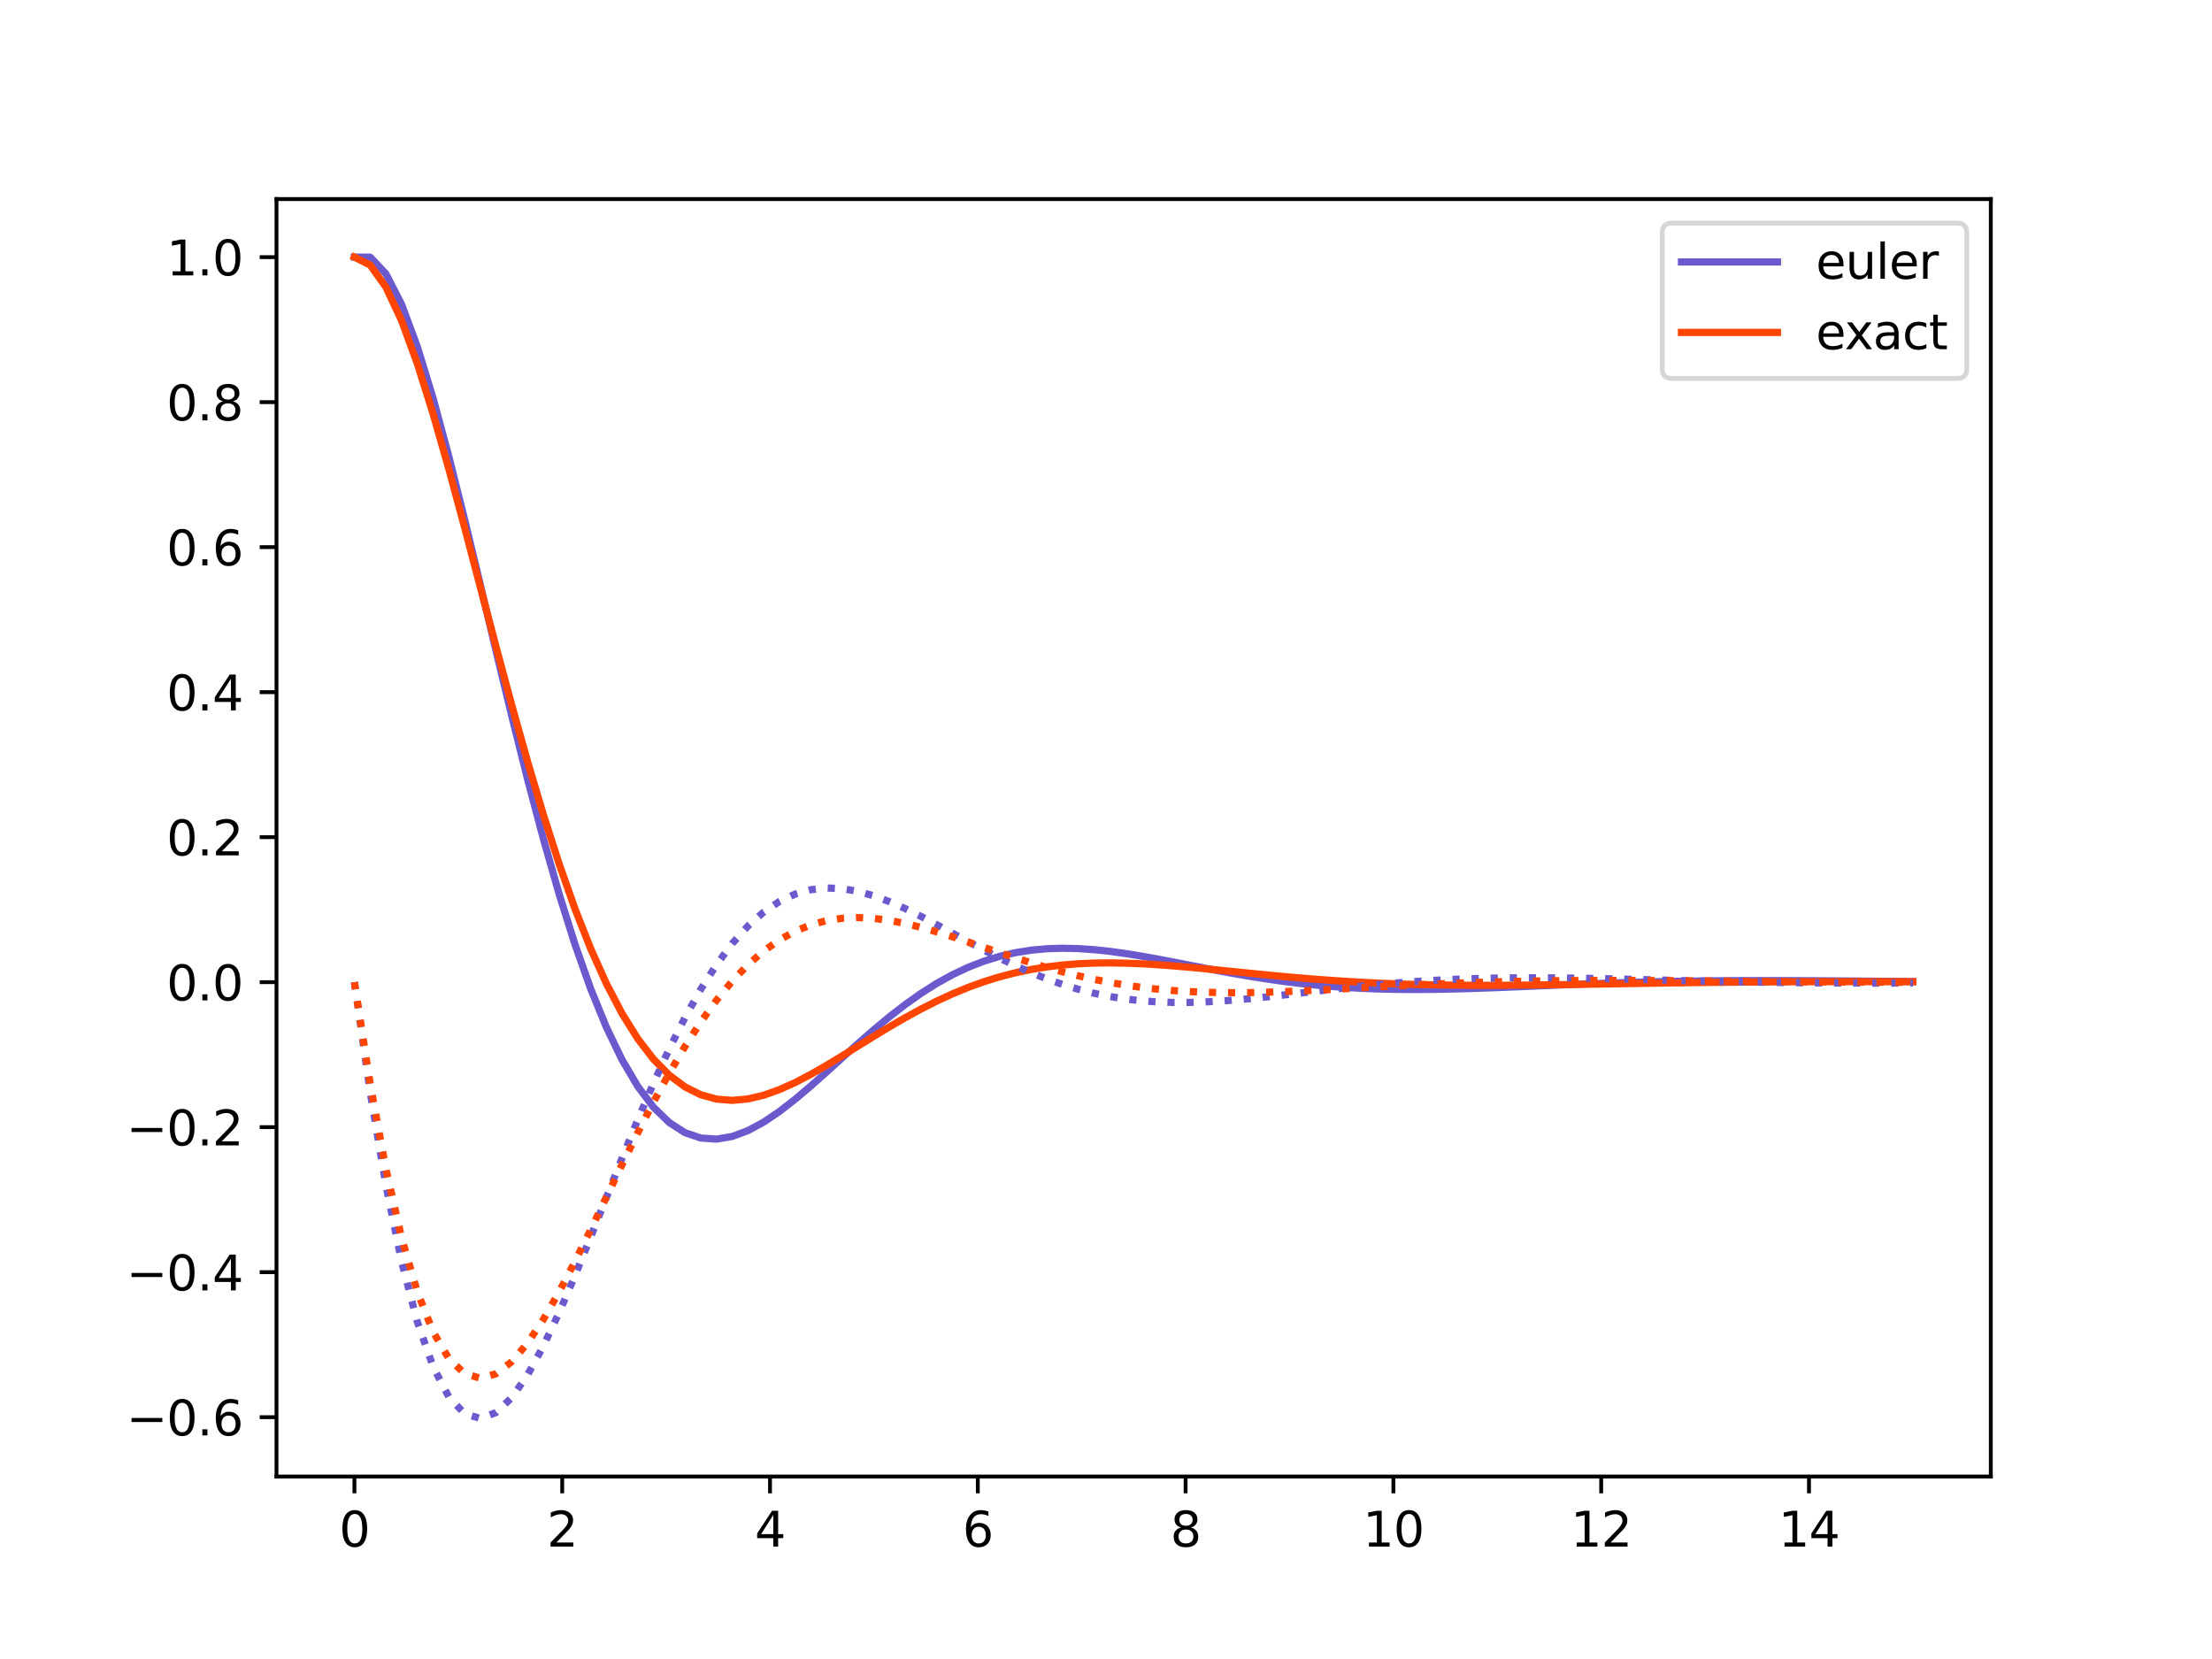 <?xml version="1.0" encoding="utf-8" standalone="no"?>
<!DOCTYPE svg PUBLIC "-//W3C//DTD SVG 1.1//EN"
  "http://www.w3.org/Graphics/SVG/1.1/DTD/svg11.dtd">
<svg xmlns:xlink="http://www.w3.org/1999/xlink" width="460.8pt" height="345.6pt" viewBox="0 0 460.8 345.6" xmlns="http://www.w3.org/2000/svg" version="1.1">
 <defs>
  <style type="text/css">*{stroke-linejoin: round; stroke-linecap: butt}</style>
 </defs>
 <g id="figure_1">
  <g id="patch_1">
   <path d="M 0 345.6 
L 460.8 345.6 
L 460.8 0 
L 0 0 
z
" style="fill: #ffffff"/>
  </g>
  <g id="axes_1">
   <g id="patch_2">
    <path d="M 57.6 307.584 
L 414.72 307.584 
L 414.72 41.472 
L 57.6 41.472 
z
" style="fill: #ffffff"/>
   </g>
   <g id="matplotlib.axis_1">
    <g id="xtick_1">
     <g id="line2d_1">
      <defs>
       <path id="m6f38c01398" d="M 0 0 
L 0 3.5 
" style="stroke: #000000; stroke-width: 0.8"/>
      </defs>
      <g>
       <use xlink:href="#m6f38c01398" x="73.833" y="307.584" style="stroke: #000000; stroke-width: 0.8"/>
      </g>
     </g>
     <g id="text_1">
      <!-- 0 -->
      <g transform="translate(70.651 322.182) scale(0.1 -0.1)">
       <defs>
        <path id="DejaVuSans-30" d="M 2034 4250 
Q 1547 4250 1301 3770 
Q 1056 3291 1056 2328 
Q 1056 1369 1301 889 
Q 1547 409 2034 409 
Q 2525 409 2770 889 
Q 3016 1369 3016 2328 
Q 3016 3291 2770 3770 
Q 2525 4250 2034 4250 
z
M 2034 4750 
Q 2819 4750 3233 4129 
Q 3647 3509 3647 2328 
Q 3647 1150 3233 529 
Q 2819 -91 2034 -91 
Q 1250 -91 836 529 
Q 422 1150 422 2328 
Q 422 3509 836 4129 
Q 1250 4750 2034 4750 
z
" transform="scale(0.016)"/>
       </defs>
       <use xlink:href="#DejaVuSans-30"/>
      </g>
     </g>
    </g>
    <g id="xtick_2">
     <g id="line2d_2">
      <g>
       <use xlink:href="#m6f38c01398" x="117.12" y="307.584" style="stroke: #000000; stroke-width: 0.8"/>
      </g>
     </g>
     <g id="text_2">
      <!-- 2 -->
      <g transform="translate(113.939 322.182) scale(0.1 -0.1)">
       <defs>
        <path id="DejaVuSans-32" d="M 1228 531 
L 3431 531 
L 3431 0 
L 469 0 
L 469 531 
Q 828 903 1448 1529 
Q 2069 2156 2228 2338 
Q 2531 2678 2651 2914 
Q 2772 3150 2772 3378 
Q 2772 3750 2511 3984 
Q 2250 4219 1831 4219 
Q 1534 4219 1204 4116 
Q 875 4013 500 3803 
L 500 4441 
Q 881 4594 1212 4672 
Q 1544 4750 1819 4750 
Q 2544 4750 2975 4387 
Q 3406 4025 3406 3419 
Q 3406 3131 3298 2873 
Q 3191 2616 2906 2266 
Q 2828 2175 2409 1742 
Q 1991 1309 1228 531 
z
" transform="scale(0.016)"/>
       </defs>
       <use xlink:href="#DejaVuSans-32"/>
      </g>
     </g>
    </g>
    <g id="xtick_3">
     <g id="line2d_3">
      <g>
       <use xlink:href="#m6f38c01398" x="160.407" y="307.584" style="stroke: #000000; stroke-width: 0.8"/>
      </g>
     </g>
     <g id="text_3">
      <!-- 4 -->
      <g transform="translate(157.226 322.182) scale(0.1 -0.1)">
       <defs>
        <path id="DejaVuSans-34" d="M 2419 4116 
L 825 1625 
L 2419 1625 
L 2419 4116 
z
M 2253 4666 
L 3047 4666 
L 3047 1625 
L 3713 1625 
L 3713 1100 
L 3047 1100 
L 3047 0 
L 2419 0 
L 2419 1100 
L 313 1100 
L 313 1709 
L 2253 4666 
z
" transform="scale(0.016)"/>
       </defs>
       <use xlink:href="#DejaVuSans-34"/>
      </g>
     </g>
    </g>
    <g id="xtick_4">
     <g id="line2d_4">
      <g>
       <use xlink:href="#m6f38c01398" x="203.695" y="307.584" style="stroke: #000000; stroke-width: 0.8"/>
      </g>
     </g>
     <g id="text_4">
      <!-- 6 -->
      <g transform="translate(200.513 322.182) scale(0.1 -0.1)">
       <defs>
        <path id="DejaVuSans-36" d="M 2113 2584 
Q 1688 2584 1439 2293 
Q 1191 2003 1191 1497 
Q 1191 994 1439 701 
Q 1688 409 2113 409 
Q 2538 409 2786 701 
Q 3034 994 3034 1497 
Q 3034 2003 2786 2293 
Q 2538 2584 2113 2584 
z
M 3366 4563 
L 3366 3988 
Q 3128 4100 2886 4159 
Q 2644 4219 2406 4219 
Q 1781 4219 1451 3797 
Q 1122 3375 1075 2522 
Q 1259 2794 1537 2939 
Q 1816 3084 2150 3084 
Q 2853 3084 3261 2657 
Q 3669 2231 3669 1497 
Q 3669 778 3244 343 
Q 2819 -91 2113 -91 
Q 1303 -91 875 529 
Q 447 1150 447 2328 
Q 447 3434 972 4092 
Q 1497 4750 2381 4750 
Q 2619 4750 2861 4703 
Q 3103 4656 3366 4563 
z
" transform="scale(0.016)"/>
       </defs>
       <use xlink:href="#DejaVuSans-36"/>
      </g>
     </g>
    </g>
    <g id="xtick_5">
     <g id="line2d_5">
      <g>
       <use xlink:href="#m6f38c01398" x="246.982" y="307.584" style="stroke: #000000; stroke-width: 0.8"/>
      </g>
     </g>
     <g id="text_5">
      <!-- 8 -->
      <g transform="translate(243.801 322.182) scale(0.1 -0.1)">
       <defs>
        <path id="DejaVuSans-38" d="M 2034 2216 
Q 1584 2216 1326 1975 
Q 1069 1734 1069 1313 
Q 1069 891 1326 650 
Q 1584 409 2034 409 
Q 2484 409 2743 651 
Q 3003 894 3003 1313 
Q 3003 1734 2745 1975 
Q 2488 2216 2034 2216 
z
M 1403 2484 
Q 997 2584 770 2862 
Q 544 3141 544 3541 
Q 544 4100 942 4425 
Q 1341 4750 2034 4750 
Q 2731 4750 3128 4425 
Q 3525 4100 3525 3541 
Q 3525 3141 3298 2862 
Q 3072 2584 2669 2484 
Q 3125 2378 3379 2068 
Q 3634 1759 3634 1313 
Q 3634 634 3220 271 
Q 2806 -91 2034 -91 
Q 1263 -91 848 271 
Q 434 634 434 1313 
Q 434 1759 690 2068 
Q 947 2378 1403 2484 
z
M 1172 3481 
Q 1172 3119 1398 2916 
Q 1625 2713 2034 2713 
Q 2441 2713 2670 2916 
Q 2900 3119 2900 3481 
Q 2900 3844 2670 4047 
Q 2441 4250 2034 4250 
Q 1625 4250 1398 4047 
Q 1172 3844 1172 3481 
z
" transform="scale(0.016)"/>
       </defs>
       <use xlink:href="#DejaVuSans-38"/>
      </g>
     </g>
    </g>
    <g id="xtick_6">
     <g id="line2d_6">
      <g>
       <use xlink:href="#m6f38c01398" x="290.269" y="307.584" style="stroke: #000000; stroke-width: 0.8"/>
      </g>
     </g>
     <g id="text_6">
      <!-- 10 -->
      <g transform="translate(283.907 322.182) scale(0.1 -0.1)">
       <defs>
        <path id="DejaVuSans-31" d="M 794 531 
L 1825 531 
L 1825 4091 
L 703 3866 
L 703 4441 
L 1819 4666 
L 2450 4666 
L 2450 531 
L 3481 531 
L 3481 0 
L 794 0 
L 794 531 
z
" transform="scale(0.016)"/>
       </defs>
       <use xlink:href="#DejaVuSans-31"/>
       <use xlink:href="#DejaVuSans-30" x="63.623"/>
      </g>
     </g>
    </g>
    <g id="xtick_7">
     <g id="line2d_7">
      <g>
       <use xlink:href="#m6f38c01398" x="333.556" y="307.584" style="stroke: #000000; stroke-width: 0.8"/>
      </g>
     </g>
     <g id="text_7">
      <!-- 12 -->
      <g transform="translate(327.194 322.182) scale(0.1 -0.1)">
       <use xlink:href="#DejaVuSans-31"/>
       <use xlink:href="#DejaVuSans-32" x="63.623"/>
      </g>
     </g>
    </g>
    <g id="xtick_8">
     <g id="line2d_8">
      <g>
       <use xlink:href="#m6f38c01398" x="376.844" y="307.584" style="stroke: #000000; stroke-width: 0.8"/>
      </g>
     </g>
     <g id="text_8">
      <!-- 14 -->
      <g transform="translate(370.481 322.182) scale(0.1 -0.1)">
       <use xlink:href="#DejaVuSans-31"/>
       <use xlink:href="#DejaVuSans-34" x="63.623"/>
      </g>
     </g>
    </g>
   </g>
   <g id="matplotlib.axis_2">
    <g id="ytick_1">
     <g id="line2d_9">
      <defs>
       <path id="me8a8682fdd" d="M 0 0 
L -3.5 0 
" style="stroke: #000000; stroke-width: 0.8"/>
      </defs>
      <g>
       <use xlink:href="#me8a8682fdd" x="57.6" y="295.222" style="stroke: #000000; stroke-width: 0.8"/>
      </g>
     </g>
     <g id="text_9">
      <!-- −0.6 -->
      <g transform="translate(26.317 299.021) scale(0.1 -0.1)">
       <defs>
        <path id="DejaVuSans-2212" d="M 678 2272 
L 4684 2272 
L 4684 1741 
L 678 1741 
L 678 2272 
z
" transform="scale(0.016)"/>
        <path id="DejaVuSans-2e" d="M 684 794 
L 1344 794 
L 1344 0 
L 684 0 
L 684 794 
z
" transform="scale(0.016)"/>
       </defs>
       <use xlink:href="#DejaVuSans-2212"/>
       <use xlink:href="#DejaVuSans-30" x="83.789"/>
       <use xlink:href="#DejaVuSans-2e" x="147.412"/>
       <use xlink:href="#DejaVuSans-36" x="179.199"/>
      </g>
     </g>
    </g>
    <g id="ytick_2">
     <g id="line2d_10">
      <g>
       <use xlink:href="#me8a8682fdd" x="57.6" y="265.015" style="stroke: #000000; stroke-width: 0.8"/>
      </g>
     </g>
     <g id="text_10">
      <!-- −0.4 -->
      <g transform="translate(26.317 268.814) scale(0.1 -0.1)">
       <use xlink:href="#DejaVuSans-2212"/>
       <use xlink:href="#DejaVuSans-30" x="83.789"/>
       <use xlink:href="#DejaVuSans-2e" x="147.412"/>
       <use xlink:href="#DejaVuSans-34" x="179.199"/>
      </g>
     </g>
    </g>
    <g id="ytick_3">
     <g id="line2d_11">
      <g>
       <use xlink:href="#me8a8682fdd" x="57.6" y="234.808" style="stroke: #000000; stroke-width: 0.8"/>
      </g>
     </g>
     <g id="text_11">
      <!-- −0.2 -->
      <g transform="translate(26.317 238.607) scale(0.1 -0.1)">
       <use xlink:href="#DejaVuSans-2212"/>
       <use xlink:href="#DejaVuSans-30" x="83.789"/>
       <use xlink:href="#DejaVuSans-2e" x="147.412"/>
       <use xlink:href="#DejaVuSans-32" x="179.199"/>
      </g>
     </g>
    </g>
    <g id="ytick_4">
     <g id="line2d_12">
      <g>
       <use xlink:href="#me8a8682fdd" x="57.6" y="204.602" style="stroke: #000000; stroke-width: 0.8"/>
      </g>
     </g>
     <g id="text_12">
      <!-- 0.0 -->
      <g transform="translate(34.697 208.401) scale(0.1 -0.1)">
       <use xlink:href="#DejaVuSans-30"/>
       <use xlink:href="#DejaVuSans-2e" x="63.623"/>
       <use xlink:href="#DejaVuSans-30" x="95.41"/>
      </g>
     </g>
    </g>
    <g id="ytick_5">
     <g id="line2d_13">
      <g>
       <use xlink:href="#me8a8682fdd" x="57.6" y="174.395" style="stroke: #000000; stroke-width: 0.8"/>
      </g>
     </g>
     <g id="text_13">
      <!-- 0.2 -->
      <g transform="translate(34.697 178.194) scale(0.1 -0.1)">
       <use xlink:href="#DejaVuSans-30"/>
       <use xlink:href="#DejaVuSans-2e" x="63.623"/>
       <use xlink:href="#DejaVuSans-32" x="95.41"/>
      </g>
     </g>
    </g>
    <g id="ytick_6">
     <g id="line2d_14">
      <g>
       <use xlink:href="#me8a8682fdd" x="57.6" y="144.188" style="stroke: #000000; stroke-width: 0.8"/>
      </g>
     </g>
     <g id="text_14">
      <!-- 0.4 -->
      <g transform="translate(34.697 147.987) scale(0.1 -0.1)">
       <use xlink:href="#DejaVuSans-30"/>
       <use xlink:href="#DejaVuSans-2e" x="63.623"/>
       <use xlink:href="#DejaVuSans-34" x="95.41"/>
      </g>
     </g>
    </g>
    <g id="ytick_7">
     <g id="line2d_15">
      <g>
       <use xlink:href="#me8a8682fdd" x="57.6" y="113.981" style="stroke: #000000; stroke-width: 0.8"/>
      </g>
     </g>
     <g id="text_15">
      <!-- 0.6 -->
      <g transform="translate(34.697 117.781) scale(0.1 -0.1)">
       <use xlink:href="#DejaVuSans-30"/>
       <use xlink:href="#DejaVuSans-2e" x="63.623"/>
       <use xlink:href="#DejaVuSans-36" x="95.41"/>
      </g>
     </g>
    </g>
    <g id="ytick_8">
     <g id="line2d_16">
      <g>
       <use xlink:href="#me8a8682fdd" x="57.6" y="83.775" style="stroke: #000000; stroke-width: 0.8"/>
      </g>
     </g>
     <g id="text_16">
      <!-- 0.8 -->
      <g transform="translate(34.697 87.574) scale(0.1 -0.1)">
       <use xlink:href="#DejaVuSans-30"/>
       <use xlink:href="#DejaVuSans-2e" x="63.623"/>
       <use xlink:href="#DejaVuSans-38" x="95.41"/>
      </g>
     </g>
    </g>
    <g id="ytick_9">
     <g id="line2d_17">
      <g>
       <use xlink:href="#me8a8682fdd" x="57.6" y="53.568" style="stroke: #000000; stroke-width: 0.8"/>
      </g>
     </g>
     <g id="text_17">
      <!-- 1.0 -->
      <g transform="translate(34.697 57.367) scale(0.1 -0.1)">
       <use xlink:href="#DejaVuSans-31"/>
       <use xlink:href="#DejaVuSans-2e" x="63.623"/>
       <use xlink:href="#DejaVuSans-30" x="95.41"/>
      </g>
     </g>
    </g>
   </g>
   <g id="line2d_18">
    <path d="M 73.833 53.568 
L 77.112 53.568 
L 80.391 57.035 
L 83.671 63.444 
L 86.95 72.27 
L 90.229 82.999 
L 93.509 95.14 
L 96.788 108.234 
L 100.067 121.856 
L 103.347 135.627 
L 106.626 149.211 
L 109.905 162.32 
L 113.185 174.714 
L 116.464 186.201 
L 119.743 196.634 
L 123.023 205.909 
L 126.302 213.961 
L 129.581 220.763 
L 132.861 226.32 
L 136.14 230.663 
L 139.42 233.85 
L 142.699 235.956 
L 145.978 237.071 
L 149.258 237.298 
L 152.537 236.745 
L 155.816 235.525 
L 159.096 233.752 
L 162.375 231.537 
L 165.654 228.989 
L 168.934 226.209 
L 172.213 223.29 
L 175.492 220.317 
L 178.772 217.366 
L 182.051 214.501 
L 185.33 211.777 
L 188.61 209.239 
L 191.889 206.92 
L 195.168 204.847 
L 198.448 203.034 
L 201.727 201.49 
L 205.006 200.216 
L 208.286 199.207 
L 211.565 198.451 
L 214.844 197.934 
L 218.124 197.636 
L 221.403 197.536 
L 224.682 197.612 
L 227.962 197.838 
L 231.241 198.19 
L 234.52 198.644 
L 237.8 199.177 
L 241.079 199.766 
L 244.358 200.39 
L 247.638 201.03 
L 250.917 201.67 
L 254.196 202.295 
L 257.476 202.893 
L 260.755 203.453 
L 264.034 203.968 
L 267.314 204.43 
L 270.593 204.838 
L 273.872 205.187 
L 277.152 205.478 
L 280.431 205.712 
L 283.71 205.89 
L 286.99 206.016 
L 290.269 206.093 
L 293.548 206.125 
L 296.828 206.119 
L 300.107 206.079 
L 303.386 206.01 
L 306.666 205.917 
L 309.945 205.806 
L 313.224 205.682 
L 316.504 205.549 
L 319.783 205.411 
L 323.062 205.273 
L 326.342 205.136 
L 329.621 205.005 
L 332.9 204.882 
L 336.18 204.768 
L 339.459 204.665 
L 342.739 204.574 
L 346.018 204.495 
L 349.297 204.428 
L 352.577 204.374 
L 355.856 204.333 
L 359.135 204.303 
L 362.415 204.283 
L 365.694 204.274 
L 368.973 204.273 
L 372.253 204.279 
L 375.532 204.293 
L 378.811 204.311 
L 382.091 204.334 
L 385.37 204.361 
L 388.649 204.389 
L 391.929 204.418 
L 395.208 204.448 
L 398.487 204.478 
" clip-path="url(#pee596831ec)" style="fill: none; stroke: #6a5acd; stroke-width: 1.5; stroke-linecap: square"/>
   </g>
   <g id="line2d_19">
    <path d="M 73.833 53.568 
L 77.112 55.214 
L 80.391 59.805 
L 83.671 66.829 
L 86.95 75.795 
L 90.229 86.239 
L 93.509 97.731 
L 96.788 109.88 
L 100.067 122.334 
L 103.347 134.787 
L 106.626 146.973 
L 109.905 158.671 
L 113.185 169.701 
L 116.464 179.922 
L 119.743 189.231 
L 123.023 197.558 
L 126.302 204.864 
L 129.581 211.137 
L 132.861 216.39 
L 136.14 220.653 
L 139.42 223.975 
L 142.699 226.419 
L 145.978 228.055 
L 149.258 228.962 
L 152.537 229.224 
L 155.816 228.926 
L 159.096 228.152 
L 162.375 226.986 
L 165.654 225.509 
L 168.934 223.794 
L 172.213 221.913 
L 175.492 219.928 
L 178.772 217.896 
L 182.051 215.867 
L 185.33 213.884 
L 188.61 211.983 
L 191.889 210.191 
L 195.168 208.533 
L 198.448 207.024 
L 201.727 205.676 
L 205.006 204.495 
L 208.286 203.482 
L 211.565 202.635 
L 214.844 201.949 
L 218.124 201.416 
L 221.403 201.026 
L 224.682 200.766 
L 227.962 200.625 
L 231.241 200.588 
L 234.52 200.641 
L 237.8 200.771 
L 241.079 200.965 
L 244.358 201.208 
L 247.638 201.49 
L 250.917 201.798 
L 254.196 202.122 
L 257.476 202.453 
L 260.755 202.784 
L 264.034 203.107 
L 267.314 203.416 
L 270.593 203.706 
L 273.872 203.975 
L 277.152 204.22 
L 280.431 204.438 
L 283.71 204.629 
L 286.99 204.793 
L 290.269 204.929 
L 293.548 205.04 
L 296.828 205.125 
L 300.107 205.188 
L 303.386 205.229 
L 306.666 205.251 
L 309.945 205.256 
L 313.224 205.246 
L 316.504 205.224 
L 319.783 205.192 
L 323.062 205.152 
L 326.342 205.106 
L 329.621 205.056 
L 332.9 205.003 
L 336.18 204.949 
L 339.459 204.895 
L 342.739 204.842 
L 346.018 204.792 
L 349.297 204.745 
L 352.577 204.701 
L 355.856 204.662 
L 359.135 204.626 
L 362.415 204.595 
L 365.694 204.569 
L 368.973 204.547 
L 372.253 204.529 
L 375.532 204.515 
L 378.811 204.506 
L 382.091 204.499 
L 385.37 204.496 
L 388.649 204.495 
L 391.929 204.497 
L 395.208 204.5 
L 398.487 204.506 
" clip-path="url(#pee596831ec)" style="fill: none; stroke: #ff4500; stroke-width: 1.5; stroke-linecap: square"/>
   </g>
   <g id="line2d_20">
    <path d="M 73.833 204.602 
L 77.112 227.485 
L 80.391 246.902 
L 83.671 262.851 
L 86.95 275.413 
L 90.229 284.734 
L 93.509 291.018 
L 96.788 294.509 
L 100.067 295.488 
L 103.347 294.254 
L 106.626 291.121 
L 109.905 286.405 
L 113.185 280.417 
L 116.464 273.458 
L 119.743 265.813 
L 123.023 257.746 
L 126.302 249.496 
L 129.581 241.275 
L 132.861 233.27 
L 136.14 225.636 
L 139.42 218.5 
L 142.699 211.963 
L 145.978 206.097 
L 149.258 200.95 
L 152.537 196.55 
L 155.816 192.899 
L 159.096 189.987 
L 162.375 187.785 
L 165.654 186.252 
L 168.934 185.337 
L 172.213 184.982 
L 175.492 185.123 
L 178.772 185.693 
L 182.051 186.624 
L 185.33 187.848 
L 188.61 189.299 
L 191.889 190.915 
L 195.168 192.637 
L 198.448 194.413 
L 201.727 196.194 
L 205.006 197.939 
L 208.286 199.613 
L 211.565 201.186 
L 214.844 202.636 
L 218.124 203.944 
L 221.403 205.099 
L 224.682 206.094 
L 227.962 206.927 
L 231.241 207.6 
L 234.52 208.117 
L 237.8 208.487 
L 241.079 208.72 
L 244.358 208.829 
L 247.638 208.826 
L 250.917 208.727 
L 254.196 208.546 
L 257.476 208.298 
L 260.755 207.997 
L 264.034 207.656 
L 267.314 207.29 
L 270.593 206.908 
L 273.872 206.523 
L 277.152 206.143 
L 280.431 205.777 
L 283.71 205.43 
L 286.99 205.11 
L 290.269 204.818 
L 293.548 204.56 
L 296.828 204.335 
L 300.107 204.146 
L 303.386 203.991 
L 306.666 203.87 
L 309.945 203.782 
L 313.224 203.723 
L 316.504 203.693 
L 319.783 203.687 
L 323.062 203.703 
L 326.342 203.737 
L 329.621 203.787 
L 332.9 203.849 
L 336.18 203.921 
L 339.459 203.999 
L 342.739 204.08 
L 346.018 204.164 
L 349.297 204.246 
L 352.577 204.326 
L 355.856 204.402 
L 359.135 204.473 
L 362.415 204.538 
L 365.694 204.596 
L 368.973 204.646 
L 372.253 204.689 
L 375.532 204.725 
L 378.811 204.753 
L 382.091 204.774 
L 385.37 204.788 
L 388.649 204.797 
L 391.929 204.799 
L 395.208 204.797 
L 398.487 204.791 
" clip-path="url(#pee596831ec)" style="fill: none; stroke-dasharray: 1.5,2.475; stroke-dashoffset: 0; stroke: #6a5acd; stroke-width: 1.5"/>
   </g>
   <g id="line2d_21">
    <path d="M 73.833 204.602 
L 77.112 225.755 
L 80.391 243.485 
L 83.671 257.895 
L 86.95 269.146 
L 90.229 277.443 
L 93.509 283.025 
L 96.788 286.154 
L 100.067 287.11 
L 103.347 286.177 
L 106.626 283.64 
L 109.905 279.78 
L 113.185 274.864 
L 116.464 269.146 
L 119.743 262.859 
L 123.023 256.217 
L 126.302 249.412 
L 129.581 242.611 
L 132.861 235.958 
L 136.14 229.573 
L 139.42 223.555 
L 142.699 217.981 
L 145.978 212.905 
L 149.258 208.367 
L 152.537 204.387 
L 155.816 200.97 
L 159.096 198.112 
L 162.375 195.793 
L 165.654 193.988 
L 168.934 192.662 
L 172.213 191.776 
L 175.492 191.287 
L 178.772 191.151 
L 182.051 191.319 
L 185.33 191.746 
L 188.61 192.387 
L 191.889 193.197 
L 195.168 194.136 
L 198.448 195.165 
L 201.727 196.25 
L 205.006 197.36 
L 208.286 198.468 
L 211.565 199.551 
L 214.844 200.589 
L 218.124 201.566 
L 221.403 202.47 
L 224.682 203.293 
L 227.962 204.028 
L 231.241 204.671 
L 234.52 205.223 
L 237.8 205.684 
L 241.079 206.057 
L 244.358 206.347 
L 247.638 206.558 
L 250.917 206.699 
L 254.196 206.775 
L 257.476 206.794 
L 260.755 206.764 
L 264.034 206.692 
L 267.314 206.586 
L 270.593 206.452 
L 273.872 206.298 
L 277.152 206.13 
L 280.431 205.953 
L 283.71 205.772 
L 286.99 205.591 
L 290.269 205.415 
L 293.548 205.246 
L 296.828 205.088 
L 300.107 204.941 
L 303.386 204.808 
L 306.666 204.689 
L 309.945 204.585 
L 313.224 204.495 
L 316.504 204.421 
L 319.783 204.361 
L 323.062 204.315 
L 326.342 204.281 
L 329.621 204.259 
L 332.9 204.247 
L 336.18 204.244 
L 339.459 204.249 
L 342.739 204.262 
L 346.018 204.279 
L 349.297 204.301 
L 352.577 204.326 
L 355.856 204.354 
L 359.135 204.383 
L 362.415 204.412 
L 365.694 204.442 
L 368.973 204.471 
L 372.253 204.498 
L 375.532 204.524 
L 378.811 204.548 
L 382.091 204.569 
L 385.37 204.588 
L 388.649 204.605 
L 391.929 204.62 
L 395.208 204.632 
L 398.487 204.641 
" clip-path="url(#pee596831ec)" style="fill: none; stroke-dasharray: 1.5,2.475; stroke-dashoffset: 0; stroke: #ff4500; stroke-width: 1.5"/>
   </g>
   <g id="patch_3">
    <path d="M 57.6 307.584 
L 57.6 41.472 
" style="fill: none; stroke: #000000; stroke-width: 0.8; stroke-linejoin: miter; stroke-linecap: square"/>
   </g>
   <g id="patch_4">
    <path d="M 414.72 307.584 
L 414.72 41.472 
" style="fill: none; stroke: #000000; stroke-width: 0.8; stroke-linejoin: miter; stroke-linecap: square"/>
   </g>
   <g id="patch_5">
    <path d="M 57.6 307.584 
L 414.72 307.584 
" style="fill: none; stroke: #000000; stroke-width: 0.8; stroke-linejoin: miter; stroke-linecap: square"/>
   </g>
   <g id="patch_6">
    <path d="M 57.6 41.472 
L 414.72 41.472 
" style="fill: none; stroke: #000000; stroke-width: 0.8; stroke-linejoin: miter; stroke-linecap: square"/>
   </g>
   <g id="legend_1">
    <g id="patch_7">
     <path d="M 348.276 78.828 
L 407.72 78.828 
Q 409.72 78.828 409.72 76.828 
L 409.72 48.472 
Q 409.72 46.472 407.72 46.472 
L 348.276 46.472 
Q 346.276 46.472 346.276 48.472 
L 346.276 76.828 
Q 346.276 78.828 348.276 78.828 
z
" style="fill: #ffffff; opacity: 0.8; stroke: #cccccc; stroke-linejoin: miter"/>
    </g>
    <g id="line2d_22">
     <path d="M 350.276 54.57 
L 360.276 54.57 
L 370.276 54.57 
" style="fill: none; stroke: #6a5acd; stroke-width: 1.5; stroke-linecap: square"/>
    </g>
    <g id="text_18">
     <!-- euler -->
     <g transform="translate(378.276 58.07) scale(0.1 -0.1)">
      <defs>
       <path id="DejaVuSans-65" d="M 3597 1894 
L 3597 1613 
L 953 1613 
Q 991 1019 1311 708 
Q 1631 397 2203 397 
Q 2534 397 2845 478 
Q 3156 559 3463 722 
L 3463 178 
Q 3153 47 2828 -22 
Q 2503 -91 2169 -91 
Q 1331 -91 842 396 
Q 353 884 353 1716 
Q 353 2575 817 3079 
Q 1281 3584 2069 3584 
Q 2775 3584 3186 3129 
Q 3597 2675 3597 1894 
z
M 3022 2063 
Q 3016 2534 2758 2815 
Q 2500 3097 2075 3097 
Q 1594 3097 1305 2825 
Q 1016 2553 972 2059 
L 3022 2063 
z
" transform="scale(0.016)"/>
       <path id="DejaVuSans-75" d="M 544 1381 
L 544 3500 
L 1119 3500 
L 1119 1403 
Q 1119 906 1312 657 
Q 1506 409 1894 409 
Q 2359 409 2629 706 
Q 2900 1003 2900 1516 
L 2900 3500 
L 3475 3500 
L 3475 0 
L 2900 0 
L 2900 538 
Q 2691 219 2414 64 
Q 2138 -91 1772 -91 
Q 1169 -91 856 284 
Q 544 659 544 1381 
z
M 1991 3584 
L 1991 3584 
z
" transform="scale(0.016)"/>
       <path id="DejaVuSans-6c" d="M 603 4863 
L 1178 4863 
L 1178 0 
L 603 0 
L 603 4863 
z
" transform="scale(0.016)"/>
       <path id="DejaVuSans-72" d="M 2631 2963 
Q 2534 3019 2420 3045 
Q 2306 3072 2169 3072 
Q 1681 3072 1420 2755 
Q 1159 2438 1159 1844 
L 1159 0 
L 581 0 
L 581 3500 
L 1159 3500 
L 1159 2956 
Q 1341 3275 1631 3429 
Q 1922 3584 2338 3584 
Q 2397 3584 2469 3576 
Q 2541 3569 2628 3553 
L 2631 2963 
z
" transform="scale(0.016)"/>
      </defs>
      <use xlink:href="#DejaVuSans-65"/>
      <use xlink:href="#DejaVuSans-75" x="61.523"/>
      <use xlink:href="#DejaVuSans-6c" x="124.902"/>
      <use xlink:href="#DejaVuSans-65" x="152.686"/>
      <use xlink:href="#DejaVuSans-72" x="214.209"/>
     </g>
    </g>
    <g id="line2d_23">
     <path d="M 350.276 69.249 
L 360.276 69.249 
L 370.276 69.249 
" style="fill: none; stroke: #ff4500; stroke-width: 1.5; stroke-linecap: square"/>
    </g>
    <g id="text_19">
     <!-- exact -->
     <g transform="translate(378.276 72.749) scale(0.1 -0.1)">
      <defs>
       <path id="DejaVuSans-78" d="M 3513 3500 
L 2247 1797 
L 3578 0 
L 2900 0 
L 1881 1375 
L 863 0 
L 184 0 
L 1544 1831 
L 300 3500 
L 978 3500 
L 1906 2253 
L 2834 3500 
L 3513 3500 
z
" transform="scale(0.016)"/>
       <path id="DejaVuSans-61" d="M 2194 1759 
Q 1497 1759 1228 1600 
Q 959 1441 959 1056 
Q 959 750 1161 570 
Q 1363 391 1709 391 
Q 2188 391 2477 730 
Q 2766 1069 2766 1631 
L 2766 1759 
L 2194 1759 
z
M 3341 1997 
L 3341 0 
L 2766 0 
L 2766 531 
Q 2569 213 2275 61 
Q 1981 -91 1556 -91 
Q 1019 -91 701 211 
Q 384 513 384 1019 
Q 384 1609 779 1909 
Q 1175 2209 1959 2209 
L 2766 2209 
L 2766 2266 
Q 2766 2663 2505 2880 
Q 2244 3097 1772 3097 
Q 1472 3097 1187 3025 
Q 903 2953 641 2809 
L 641 3341 
Q 956 3463 1253 3523 
Q 1550 3584 1831 3584 
Q 2591 3584 2966 3190 
Q 3341 2797 3341 1997 
z
" transform="scale(0.016)"/>
       <path id="DejaVuSans-63" d="M 3122 3366 
L 3122 2828 
Q 2878 2963 2633 3030 
Q 2388 3097 2138 3097 
Q 1578 3097 1268 2742 
Q 959 2388 959 1747 
Q 959 1106 1268 751 
Q 1578 397 2138 397 
Q 2388 397 2633 464 
Q 2878 531 3122 666 
L 3122 134 
Q 2881 22 2623 -34 
Q 2366 -91 2075 -91 
Q 1284 -91 818 406 
Q 353 903 353 1747 
Q 353 2603 823 3093 
Q 1294 3584 2113 3584 
Q 2378 3584 2631 3529 
Q 2884 3475 3122 3366 
z
" transform="scale(0.016)"/>
       <path id="DejaVuSans-74" d="M 1172 4494 
L 1172 3500 
L 2356 3500 
L 2356 3053 
L 1172 3053 
L 1172 1153 
Q 1172 725 1289 603 
Q 1406 481 1766 481 
L 2356 481 
L 2356 0 
L 1766 0 
Q 1100 0 847 248 
Q 594 497 594 1153 
L 594 3053 
L 172 3053 
L 172 3500 
L 594 3500 
L 594 4494 
L 1172 4494 
z
" transform="scale(0.016)"/>
      </defs>
      <use xlink:href="#DejaVuSans-65"/>
      <use xlink:href="#DejaVuSans-78" x="59.773"/>
      <use xlink:href="#DejaVuSans-61" x="118.953"/>
      <use xlink:href="#DejaVuSans-63" x="180.232"/>
      <use xlink:href="#DejaVuSans-74" x="235.213"/>
     </g>
    </g>
   </g>
  </g>
 </g>
 <defs>
  <clipPath id="pee596831ec">
   <rect x="57.6" y="41.472" width="357.12" height="266.112"/>
  </clipPath>
 </defs>
</svg>
